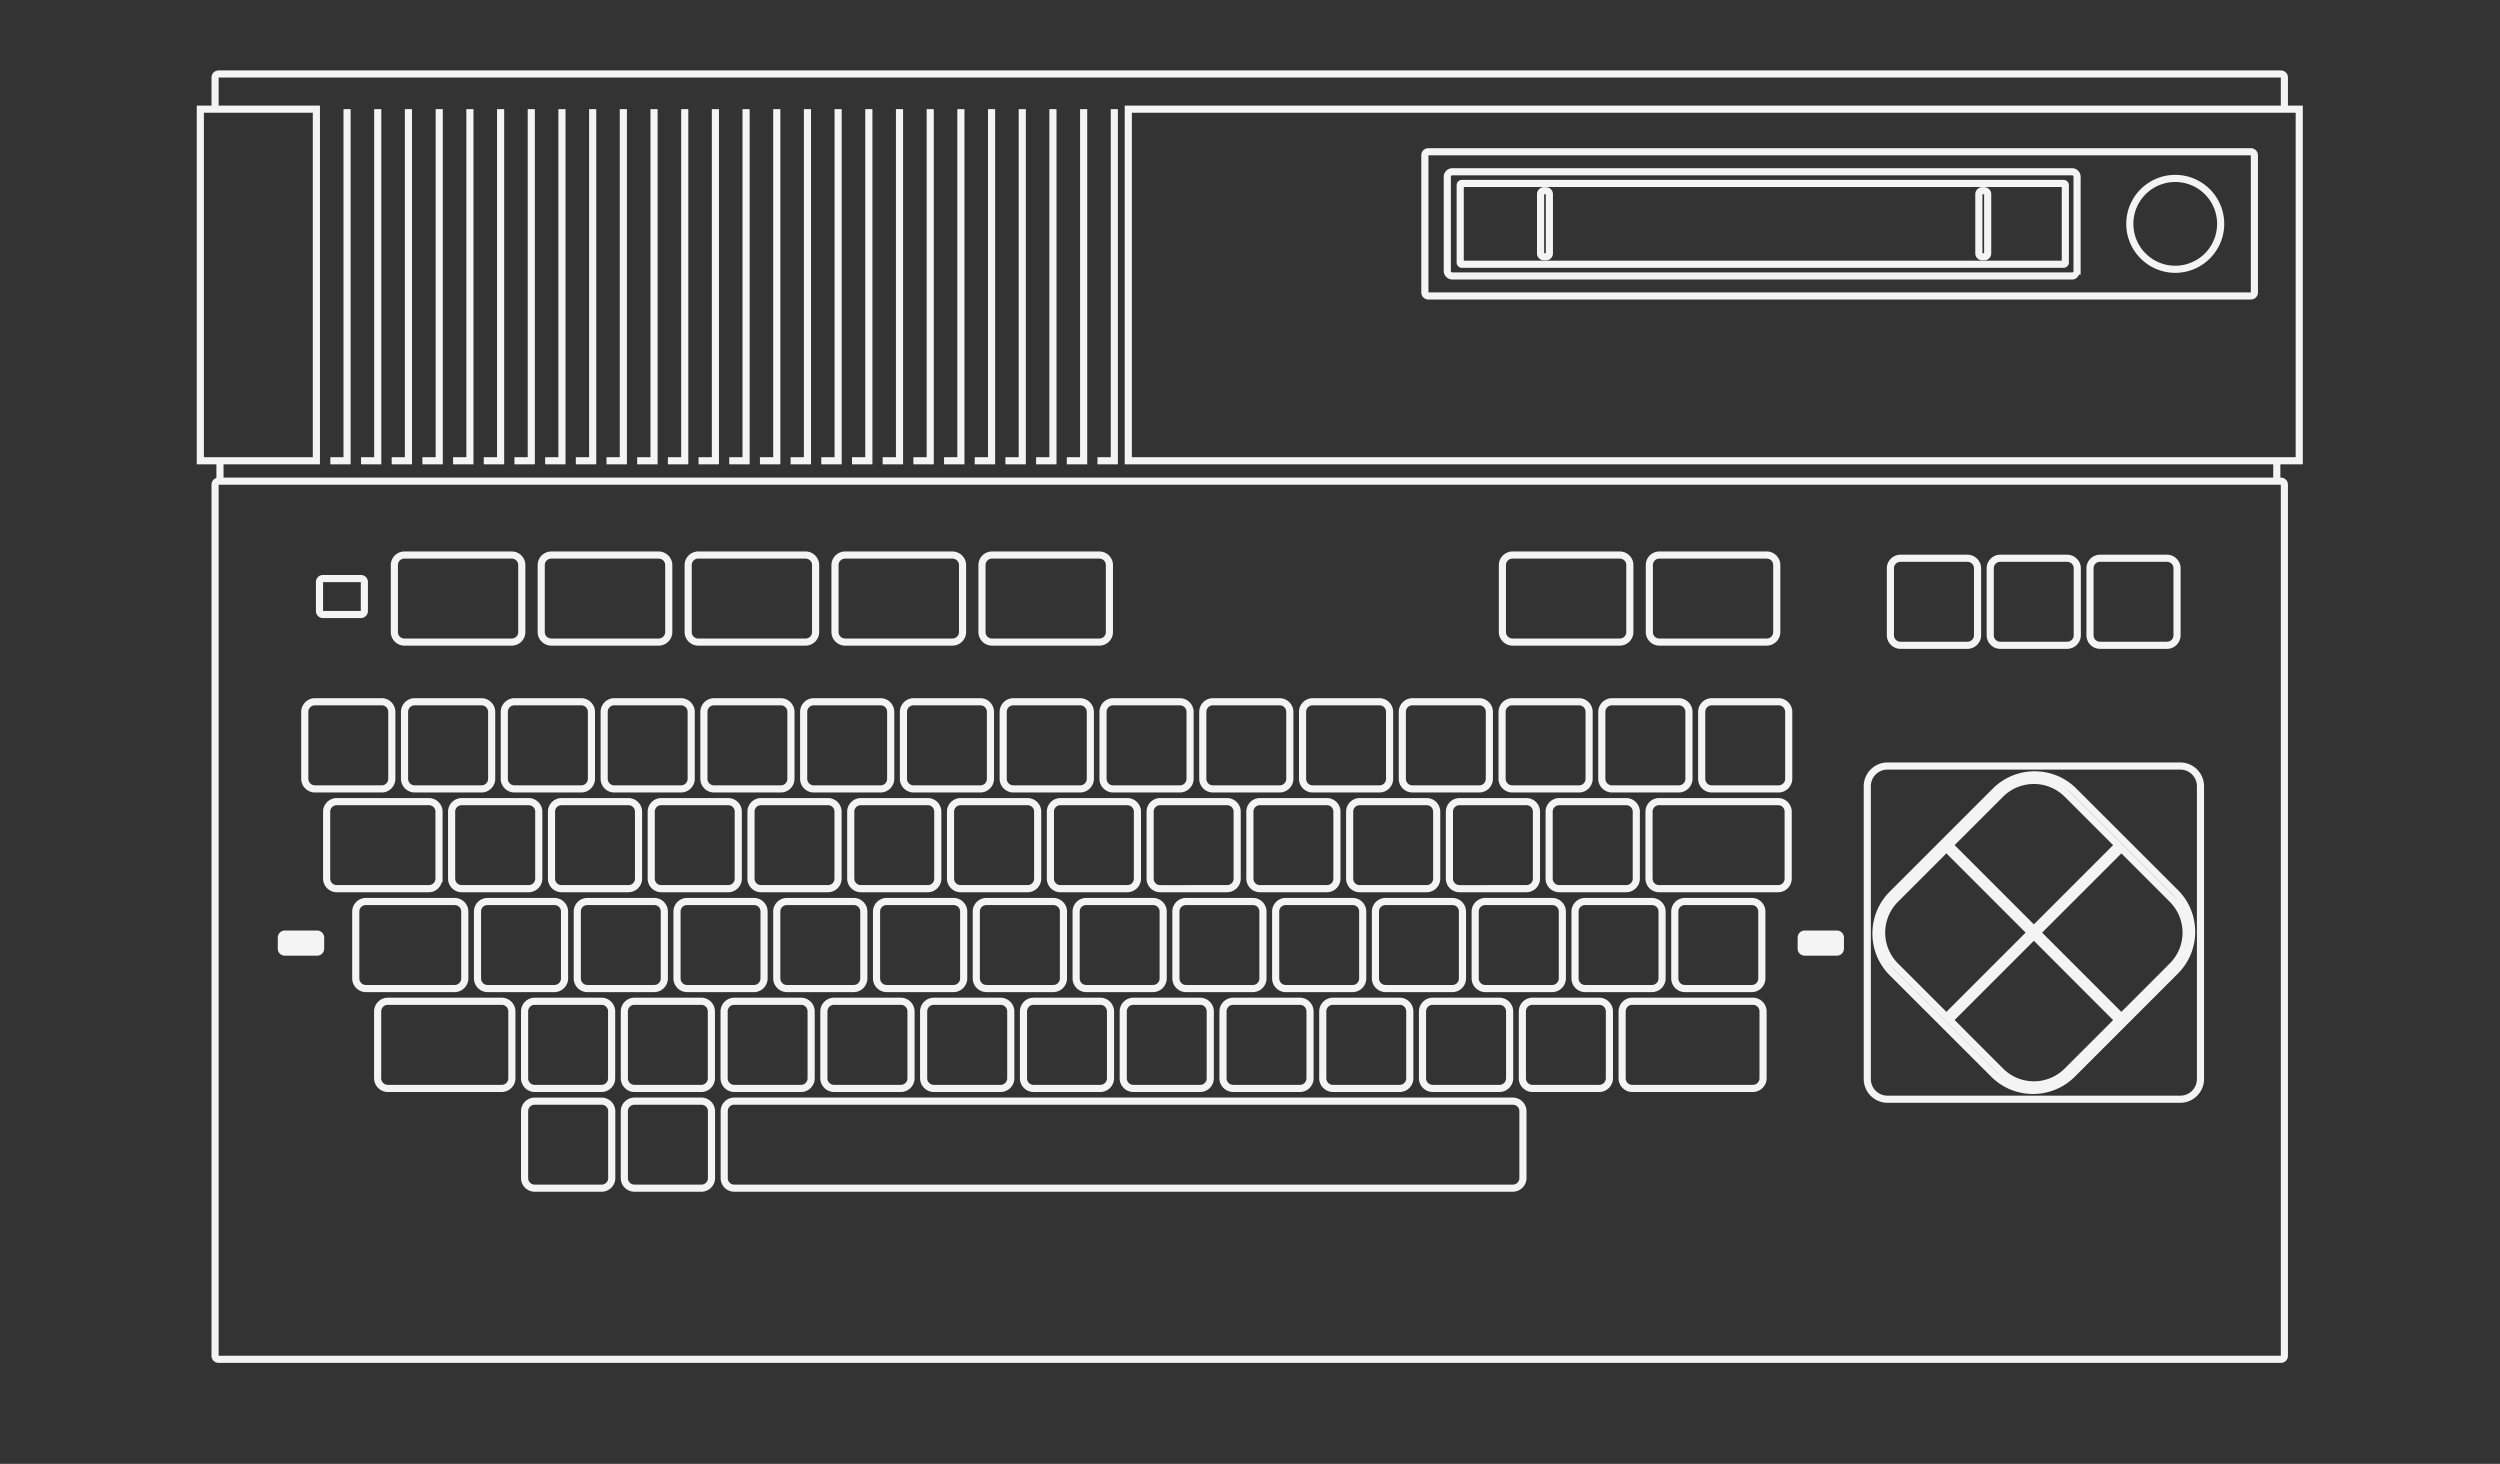 <svg version="1.2" baseProfile="tiny" xmlns="http://www.w3.org/2000/svg" width="598.189" height="350.26" xml:space="preserve">
    <rect width="100%" height="100%" fill="#333333" stroke="none"/>
    <g fill="#F4F4F4">
        <path d="M82.189 26.116v83.276h-3.15v1.708h4.859V26.116h-1.709zM47.081 25.262v85.837h29.476V25.262H47.081zm1.708 1.709h26.058v82.42H48.789v-82.42zM269.116 25.262v85.837h281.892V25.262H269.116zm1.708 1.709H549.3v82.42H270.824v-82.42zM89.532 26.116v83.276h-3.15v1.708h4.858V26.116h-1.708zM96.874 26.116v83.276h-3.15v1.708h4.859V26.116h-1.709zM104.243 26.116v83.276h-3.177v1.708h4.886V26.116h-1.709zM111.585 26.116v83.276h-3.177v1.708h4.886V26.116h-1.709zM118.928 26.116v83.276h-3.177v1.708h4.886V26.116h-1.709zM126.271 26.116v83.276h-3.177v1.708H127.98V26.116h-1.709zM133.611 26.116v83.276h-3.177v1.708h4.886V26.116h-1.709zM140.959 26.116v83.276h-3.177v1.708h4.886V26.116h-1.709zM148.298 26.116v83.276h-3.177v1.708h4.885V26.116h-1.708zM155.638 26.116v83.276h-3.177v1.708h4.886V26.116h-1.709zM162.985 26.116v83.276h-3.177v1.708h4.886V26.116h-1.709zM170.324 26.116v83.276h-3.178v1.708h4.886V26.116h-1.708zM177.663 26.116v83.276h-3.177v1.708h4.886V26.116h-1.709zM185.011 26.116v83.276h-3.177v1.708h4.886V26.116h-1.709zM192.35 26.116v83.276h-3.178v1.708h4.886V26.116h-1.708zM199.689 26.116v83.276h-3.177v1.708h4.886V26.116h-1.709zM207.037 26.116v83.276h-3.177v1.708h4.886V26.116h-1.709zM214.376 26.116v83.276h-3.178v1.708H216.085V26.116h-1.709zM221.724 26.116v83.276h-3.178v1.708h4.886V26.116h-1.708zM229.063 26.116v83.276h-3.177v1.708h4.886V26.116h-1.709zM236.402 26.116v83.276h-3.178v1.708H238.111V26.116h-1.709zM243.749 26.116v83.276h-3.177v1.708h4.886V26.116h-1.709zM251.088 26.116v83.276h-3.177v1.708h4.886V26.116h-1.709zM258.436 26.116v83.276h-3.177v1.708h4.886V26.116h-1.709zM265.775 26.116v83.276h-3.178v1.708h4.886V26.116h-1.708z"/>
        <path d="M341.737 35.461c-.906 0-1.656.749-1.656 1.655v32.893c0 .905.75 1.656 1.656 1.656H538.62c.906 0 1.655-.75 1.655-1.656V37.116c0-.905-.749-1.655-1.655-1.655H341.737zm.054 1.708h196.772v32.787H341.791V37.169z"/>
        <path d="M347.53 40.24c-1.128 0-2.082.928-2.082 2.056V64.83c0 1.128.954 2.056 2.082 2.056h148.261c.799 0 1.368-.527 1.708-1.201h.348V42.296a2.064 2.064 0 0 0-2.056-2.056H347.53zm0 1.709h148.261c.205 0 .347.142.347.347V64.83a.331.331 0 0 1-.347.347H347.53c-.204 0-.373-.143-.373-.347V42.296c0-.205.169-.347.373-.347z"/>
        <path d="M349.794 43.043c-.684 0-1.255.568-1.255 1.255v18.529c0 .687.571 1.255 1.255 1.255h143.988c.686 0 1.256-.571 1.256-1.255V44.298c0-.685-.57-1.255-1.256-1.255H349.794zm.454 1.709H493.33v17.622H350.248V44.752zM520.482 41.842c-6.465 0-11.721 5.257-11.721 11.722 0 6.464 5.255 11.721 11.721 11.721 6.465 0 11.722-5.257 11.722-11.721 0-6.465-5.257-11.722-11.722-11.722zm0 1.709a9.999 9.999 0 0 1 10.013 10.013 9.999 9.999 0 0 1-10.013 10.012 9.997 9.997 0 0 1-10.012-10.012 9.998 9.998 0 0 1 10.012-10.013z"/>
    </g>
    <path fill="#F4F4F4" d="M52.287 114.276c-.906 0-1.682.748-1.682 1.655V324.45c0 .906.774 1.656 1.682 1.656h493.505c.906 0 1.656-.751 1.656-1.656V115.932c0-.905-.752-1.655-1.656-1.655H52.287zm.026 1.709h493.429V324.4H52.313V115.985zM52.287 16.852c-.907 0-1.682.749-1.682 1.655v7.716h1.708V18.56h493.429v7.45h1.708v-7.503c0-.906-.752-1.656-1.658-1.656H52.279l.008.001z"/>
    <path fill="#F4F4F4" d="M75.354 167.06c-1.795 0-3.284 1.487-3.284 3.284v15.993c0 1.796 1.487 3.284 3.284 3.284h15.993c1.796 0 3.258-1.487 3.258-3.284V170.344c0-1.795-1.462-3.284-3.258-3.284H75.354zm0 1.708h15.993c.874 0 1.549.704 1.549 1.576v15.993c0 .872-.677 1.575-1.549 1.575H75.354a1.573 1.573 0 0 1-1.575-1.575v-15.993c0-.874.702-1.576 1.575-1.576zM99.224 167.06c-1.795 0-3.284 1.487-3.284 3.284v15.993c0 1.796 1.487 3.284 3.284 3.284h15.993c1.796 0 3.284-1.487 3.284-3.284v-15.993c0-1.796-1.489-3.284-3.284-3.284H99.224zm0 1.708h15.993c.874 0 1.575.704 1.575 1.576v15.993c0 .872-.702 1.575-1.575 1.575H99.224a1.572 1.572 0 0 1-1.575-1.575v-15.993a1.57 1.57 0 0 1 1.575-1.576zM123.093 167.06c-1.794 0-3.284 1.487-3.284 3.284v15.993c0 1.795 1.487 3.284 3.284 3.284h15.993c1.795 0 3.284-1.487 3.284-3.284v-15.993c0-1.795-1.488-3.284-3.284-3.284h-15.993zm0 1.708h15.993c.873 0 1.575.704 1.575 1.576v15.993c0 .872-.703 1.575-1.575 1.575h-15.993a1.572 1.572 0 0 1-1.575-1.575v-15.993c0-.874.703-1.576 1.575-1.576zM146.965 167.06c-1.794 0-3.256 1.487-3.256 3.284v15.993c0 1.796 1.46 3.284 3.256 3.284h15.994c1.796 0 3.284-1.487 3.284-3.284v-15.993c0-1.796-1.489-3.284-3.284-3.284h-15.994zm0 1.708h15.994c.874 0 1.575.704 1.575 1.576v15.993c0 .872-.702 1.575-1.575 1.575h-15.994c-.872 0-1.548-.704-1.548-1.575v-15.993c0-.874.674-1.576 1.548-1.576zM170.828 167.06c-1.794 0-3.257 1.487-3.257 3.284v15.993c0 1.795 1.46 3.284 3.257 3.284h16.02c1.795 0 3.257-1.487 3.257-3.284v-15.993c0-1.795-1.462-3.284-3.257-3.284h-16.02zm0 1.708h16.02c.874 0 1.548.704 1.548 1.576v15.993c0 .872-.676 1.575-1.548 1.575h-16.02c-.873 0-1.548-.704-1.548-1.575v-15.993c0-.874.675-1.576 1.548-1.576zM194.699 167.06c-1.795 0-3.257 1.487-3.257 3.284v15.993c0 1.796 1.461 3.284 3.257 3.284h16.02c1.796 0 3.257-1.487 3.257-3.284v-15.993c0-1.796-1.462-3.284-3.257-3.284h-16.02zm0 1.708h16.02c.874 0 1.549.704 1.549 1.576v15.993c0 .872-.676 1.575-1.549 1.575h-16.02c-.872 0-1.548-.704-1.548-1.575v-15.993c0-.874.675-1.576 1.548-1.576zM218.597 167.06c-1.794 0-3.284 1.487-3.284 3.284v15.993c0 1.796 1.488 3.284 3.284 3.284h15.993c1.795 0 3.257-1.487 3.257-3.284v-15.993c0-1.796-1.463-3.284-3.257-3.284h-15.993zm0 1.708h15.993c.872 0 1.548.704 1.548 1.576v15.993c0 .872-.678 1.575-1.548 1.575h-15.993a1.574 1.574 0 0 1-1.575-1.575v-15.993a1.571 1.571 0 0 1 1.575-1.576zM242.468 167.06c-1.794 0-3.284 1.487-3.284 3.284v15.993c0 1.796 1.489 3.284 3.284 3.284h15.993c1.795 0 3.284-1.487 3.284-3.284v-15.993c0-1.796-1.49-3.284-3.284-3.284h-15.993zm0 1.708h15.993c.871 0 1.576.704 1.576 1.576v15.993c0 .872-.705 1.575-1.576 1.575h-15.993a1.574 1.574 0 0 1-1.576-1.575v-15.993c0-.874.704-1.576 1.576-1.576zM266.331 167.06c-1.794 0-3.257 1.487-3.257 3.284v15.993c0 1.795 1.46 3.284 3.257 3.284h15.993c1.797 0 3.284-1.487 3.284-3.284v-15.993c0-1.796-1.488-3.284-3.284-3.284h-15.993zm0 1.708h15.993c.874 0 1.575.704 1.575 1.576v15.993c0 .872-.702 1.575-1.575 1.575h-15.993c-.873 0-1.548-.704-1.548-1.575v-15.993c-.001-.874.675-1.576 1.548-1.576zM290.202 167.06c-1.795 0-3.258 1.487-3.258 3.284v15.993c0 1.795 1.461 3.284 3.258 3.284h15.993c1.796 0 3.284-1.487 3.284-3.284v-15.993c0-1.795-1.488-3.284-3.284-3.284h-15.993zm0 1.708h15.993c.872 0 1.575.704 1.575 1.576v15.993c0 .872-.704 1.575-1.575 1.575h-15.993c-.873 0-1.549-.704-1.549-1.575v-15.993c0-.874.676-1.576 1.549-1.576zM454.755 132.723c-1.795 0-3.283 1.462-3.283 3.257v16.018c0 1.796 1.488 3.257 3.283 3.257h15.993c1.794 0 3.284-1.46 3.284-3.257V135.98c0-1.796-1.489-3.257-3.284-3.257h-15.993zm0 1.708h15.993c.871 0 1.575.677 1.575 1.549v16.018c0 .874-.704 1.549-1.575 1.549h-15.993c-.875 0-1.575-.675-1.575-1.549V135.98c0-.874.702-1.549 1.575-1.549zM478.618 132.723a3.261 3.261 0 0 0-3.258 3.257v16.018a3.261 3.261 0 0 0 3.258 3.257h15.992c1.796 0 3.284-1.461 3.284-3.257V135.98c0-1.795-1.486-3.257-3.284-3.257h-15.992zm0 1.708h15.992c.874 0 1.576.676 1.576 1.549v16.018c0 .874-.702 1.549-1.576 1.549h-15.992a1.527 1.527 0 0 1-1.549-1.549V135.98c0-.873.678-1.549 1.549-1.549zM502.489 132.723a3.263 3.263 0 0 0-3.258 3.257v16.018a3.263 3.263 0 0 0 3.258 3.257h16.02a3.262 3.262 0 0 0 3.258-3.257V135.98a3.262 3.262 0 0 0-3.258-3.257h-16.02zm0 1.708h16.02c.871 0 1.549.677 1.549 1.549v16.018c0 .874-.678 1.549-1.549 1.549h-16.02a1.527 1.527 0 0 1-1.549-1.549V135.98c0-.873.679-1.549 1.549-1.549zM314.073 167.06c-1.796 0-3.257 1.487-3.257 3.284v15.993c0 1.796 1.46 3.284 3.257 3.284h16.021c1.793 0 3.256-1.487 3.256-3.284v-15.993c0-1.796-1.463-3.284-3.256-3.284h-16.021zm0 1.708h16.021c.872 0 1.548.704 1.548 1.576v15.993c0 .871-.68 1.575-1.548 1.575h-16.021c-.872 0-1.549-.704-1.549-1.575v-15.993c0-.872.677-1.576 1.549-1.576zM337.944 167.06c-1.794 0-3.258 1.487-3.258 3.284v15.993c0 1.795 1.46 3.284 3.258 3.284h16.02c1.796 0 3.258-1.487 3.258-3.284v-15.993c0-1.795-1.462-3.284-3.258-3.284h-16.02zm0 1.708h16.02c.873 0 1.549.704 1.549 1.576v15.993c0 .872-.678 1.575-1.549 1.575h-16.02c-.873 0-1.548-.704-1.548-1.575v-15.993c0-.874.675-1.576 1.548-1.576zM361.841 167.06c-1.794 0-3.284 1.487-3.284 3.284v15.993c0 1.796 1.488 3.284 3.284 3.284h15.992c1.798 0 3.258-1.487 3.258-3.284v-15.993c0-1.795-1.462-3.284-3.258-3.284h-15.992zm0 1.708h15.992c.875 0 1.549.704 1.549 1.576v15.993c0 .872-.675 1.575-1.549 1.575h-15.992a1.574 1.574 0 0 1-1.576-1.575v-15.993c0-.872.703-1.576 1.576-1.576zM385.703 167.06c-1.794 0-3.284 1.487-3.284 3.284v15.993c0 1.795 1.489 3.284 3.284 3.284h15.993c1.797 0 3.284-1.487 3.284-3.284v-15.993c0-1.795-1.488-3.284-3.284-3.284h-15.993zm0 1.708h15.993c.874 0 1.575.704 1.575 1.576v15.993c0 .872-.703 1.575-1.575 1.575h-15.993a1.574 1.574 0 0 1-1.575-1.575v-15.993c0-.874.702-1.576 1.575-1.576zM409.576 167.06c-1.796 0-3.258 1.487-3.258 3.284v15.993c0 1.796 1.461 3.284 3.258 3.284h15.993c1.793 0 3.283-1.487 3.283-3.284v-15.993c0-1.796-1.49-3.284-3.283-3.284h-15.993zm0 1.708h15.993c.871 0 1.575.704 1.575 1.576v15.993c0 .871-.706 1.575-1.575 1.575h-15.993c-.873 0-1.549-.704-1.549-1.575v-15.993c0-.872.676-1.576 1.549-1.576zM87.556 214.854c-1.795 0-3.284 1.463-3.284 3.258v15.992c0 1.797 1.489 3.284 3.284 3.284h21.227c1.795 0 3.284-1.487 3.284-3.284V218.112c0-1.795-1.487-3.258-3.284-3.258H87.556zm0 1.709h21.227c.873 0 1.575.678 1.575 1.549v15.992c0 .874-.702 1.576-1.575 1.576H87.556a1.57 1.57 0 0 1-1.575-1.576v-15.992c-.001-.873.704-1.549 1.575-1.549zM116.659 214.854a3.26 3.26 0 0 0-3.257 3.258v15.992c0 1.796 1.46 3.284 3.257 3.284h15.993c1.795 0 3.285-1.487 3.285-3.284v-15.992c0-1.797-1.489-3.258-3.285-3.258h-15.993zm0 1.709h15.993c.874 0 1.576.676 1.576 1.549v15.992c0 .873-.702 1.576-1.576 1.576h-15.993c-.873 0-1.549-.704-1.549-1.576v-15.992c0-.875.676-1.549 1.549-1.549zM140.532 214.854a3.262 3.262 0 0 0-3.258 3.258v15.992c0 1.795 1.461 3.284 3.258 3.284h16.02c1.795 0 3.257-1.487 3.257-3.284v-15.992a3.262 3.262 0 0 0-3.257-3.258h-16.02zm0 1.709h16.02c.873 0 1.548.676 1.548 1.549v15.992c0 .873-.676 1.576-1.548 1.576h-16.02c-.873 0-1.549-.704-1.549-1.576v-15.992c0-.875.677-1.549 1.549-1.549zM164.395 214.854a3.261 3.261 0 0 0-3.257 3.258v15.992c0 1.796 1.461 3.284 3.257 3.284h16.02c1.796 0 3.258-1.487 3.258-3.284v-15.992a3.262 3.262 0 0 0-3.258-3.258h-16.02zm0 1.709h16.02c.874 0 1.549.676 1.549 1.549v15.992c0 .873-.675 1.576-1.549 1.576h-16.02c-.873 0-1.549-.704-1.549-1.576v-15.992c0-.875.675-1.549 1.549-1.549zM188.292 214.854c-1.794 0-3.284 1.461-3.284 3.258v15.992c0 1.795 1.488 3.284 3.284 3.284h15.993c1.795 0 3.257-1.487 3.257-3.284v-15.992a3.262 3.262 0 0 0-3.257-3.258h-15.993zm0 1.709h15.993c.873 0 1.548.676 1.548 1.549v15.992c0 .873-.676 1.576-1.548 1.576h-15.993a1.572 1.572 0 0 1-1.575-1.576v-15.992c-.001-.875.702-1.549 1.575-1.549zM212.163 214.854c-1.796 0-3.284 1.461-3.284 3.258v15.992c0 1.796 1.487 3.284 3.284 3.284h15.993c1.796 0 3.285-1.487 3.285-3.284v-15.992c0-1.797-1.488-3.258-3.285-3.258h-15.993zm0 1.709h15.993c.874 0 1.576.676 1.576 1.549v15.992c0 .873-.702 1.576-1.576 1.576h-15.993a1.572 1.572 0 0 1-1.575-1.576v-15.992c0-.875.702-1.549 1.575-1.549zM236.034 214.854c-1.794 0-3.284 1.461-3.284 3.258v15.992c0 1.797 1.489 3.284 3.284 3.284h15.993c1.796 0 3.284-1.487 3.284-3.284v-15.992c0-1.797-1.488-3.258-3.284-3.258h-15.993zm0 1.709h15.993c.874 0 1.575.676 1.575 1.549v15.992c0 .873-.702 1.576-1.575 1.576h-15.993a1.574 1.574 0 0 1-1.575-1.576v-15.992c0-.875.704-1.549 1.575-1.549zM259.897 214.854a3.262 3.262 0 0 0-3.257 3.258v15.992c0 1.796 1.462 3.284 3.257 3.284h15.993c1.794 0 3.284-1.487 3.284-3.284v-15.992c0-1.797-1.489-3.258-3.284-3.258h-15.993zm0 1.709h15.993c.871 0 1.576.676 1.576 1.549v15.992c0 .873-.705 1.576-1.576 1.576h-15.993c-.871 0-1.549-.704-1.549-1.576v-15.992c0-.875.677-1.549 1.549-1.549zM283.769 214.854a3.262 3.262 0 0 0-3.258 3.258v15.992c0 1.795 1.461 3.284 3.258 3.284h16.019c1.796 0 3.258-1.487 3.258-3.284v-15.992a3.262 3.262 0 0 0-3.258-3.258h-16.019zm0 1.709h16.019c.875 0 1.549.676 1.549 1.549v15.992c0 .873-.676 1.576-1.549 1.576h-16.019c-.873 0-1.549-.704-1.549-1.576v-15.992c0-.875.676-1.549 1.549-1.549zM307.64 214.854a3.26 3.26 0 0 0-3.257 3.258v15.992c0 1.795 1.461 3.284 3.257 3.284h16.02c1.795 0 3.256-1.487 3.256-3.284v-15.992a3.261 3.261 0 0 0-3.256-3.258h-16.02zm0 1.709h16.02c.874 0 1.548.676 1.548 1.549v15.992c0 .873-.676 1.576-1.548 1.576h-16.02c-.871 0-1.549-.704-1.549-1.576v-15.992c0-.875.678-1.549 1.549-1.549zM331.536 214.854c-1.795 0-3.283 1.461-3.283 3.258v15.992c0 1.796 1.488 3.284 3.283 3.284h15.994c1.795 0 3.257-1.487 3.257-3.284v-15.992a3.261 3.261 0 0 0-3.257-3.258h-15.994zm0 1.709h15.994c.872 0 1.548.676 1.548 1.549v15.992c0 .872-.678 1.576-1.548 1.576h-15.994a1.572 1.572 0 0 1-1.574-1.576v-15.992c0-.875.701-1.549 1.574-1.549zM355.407 214.854c-1.794 0-3.284 1.461-3.284 3.258v15.992c0 1.795 1.489 3.284 3.284 3.284H371.4c1.796 0 3.284-1.487 3.284-3.284v-15.992c0-1.795-1.488-3.258-3.284-3.258h-15.993zm0 1.709H371.4c.873 0 1.575.676 1.575 1.549v15.992c0 .873-.702 1.576-1.575 1.576h-15.993a1.572 1.572 0 0 1-1.574-1.576v-15.992c0-.875.702-1.549 1.574-1.549zM379.271 214.854a3.263 3.263 0 0 0-3.258 3.258v15.992c0 1.796 1.462 3.284 3.258 3.284h15.993c1.796 0 3.284-1.487 3.284-3.284v-15.992c0-1.795-1.488-3.258-3.284-3.258h-15.993zm0 1.709h15.993c.872 0 1.575.676 1.575 1.549v15.992c0 .873-.703 1.576-1.575 1.576h-15.993c-.873 0-1.549-.704-1.549-1.576v-15.992c0-.875.675-1.549 1.549-1.549zM403.141 214.854a3.263 3.263 0 0 0-3.257 3.258v15.992c0 1.795 1.462 3.284 3.257 3.284h16.021c1.796 0 3.258-1.487 3.258-3.284v-15.992a3.263 3.263 0 0 0-3.258-3.258h-16.021zm0 1.709h16.021c.872 0 1.548.676 1.548 1.549v15.992c0 .873-.676 1.576-1.548 1.576h-16.021c-.872 0-1.548-.704-1.548-1.576v-15.992c0-.875.676-1.549 1.548-1.549zM92.79 238.725c-1.796 0-3.284 1.487-3.284 3.284v15.992c0 1.796 1.488 3.285 3.284 3.285h27.26c1.795 0 3.284-1.488 3.284-3.285v-15.992c0-1.796-1.487-3.284-3.284-3.284H92.79zm0 1.708h27.26c.872 0 1.575.704 1.575 1.576v15.992c0 .874-.703 1.577-1.575 1.577H92.79a1.574 1.574 0 0 1-1.576-1.577v-15.992c0-.872.704-1.576 1.576-1.576zM127.925 238.725c-1.795 0-3.257 1.487-3.257 3.284v15.992c0 1.796 1.461 3.285 3.257 3.285h16.02c1.796 0 3.257-1.488 3.257-3.285v-15.992c0-1.796-1.46-3.284-3.257-3.284h-16.02zm0 1.708h16.02c.872 0 1.548.704 1.548 1.576v15.992c0 .874-.675 1.577-1.548 1.577h-16.02c-.873 0-1.548-.704-1.548-1.577v-15.992c0-.872.677-1.576 1.548-1.576zM151.793 238.725c-1.796 0-3.257 1.487-3.257 3.284v15.992c0 1.796 1.46 3.285 3.257 3.285h16.019c1.796 0 3.258-1.488 3.258-3.285v-15.992c0-1.796-1.461-3.284-3.258-3.284h-16.019zm0 1.708h16.019c.873 0 1.548.704 1.548 1.576v15.992c0 .874-.675 1.577-1.548 1.577h-16.019c-.873 0-1.549-.704-1.549-1.577v-15.992c0-.872.677-1.576 1.549-1.576zM175.69 238.725c-1.796 0-3.284 1.489-3.284 3.284v15.992c0 1.796 1.488 3.285 3.284 3.285h15.993c1.796 0 3.257-1.488 3.257-3.285v-15.992c0-1.796-1.46-3.284-3.257-3.284H175.69zm0 1.708h15.993c.873 0 1.549.704 1.549 1.576v15.992c0 .874-.675 1.577-1.549 1.577H175.69a1.572 1.572 0 0 1-1.575-1.577v-15.992c0-.873.701-1.576 1.575-1.576zM199.561 238.725c-1.796 0-3.284 1.489-3.284 3.284v15.992c0 1.796 1.487 3.285 3.284 3.285h15.993c1.796 0 3.284-1.488 3.284-3.285v-15.992c0-1.796-1.487-3.284-3.284-3.284h-15.993zm0 1.708h15.993c.873 0 1.575.704 1.575 1.576v15.992c0 .874-.702 1.577-1.575 1.577h-15.993a1.573 1.573 0 0 1-1.575-1.577v-15.992a1.571 1.571 0 0 1 1.575-1.576zM223.432 238.725c-1.796 0-3.284 1.489-3.284 3.284v15.992c0 1.796 1.488 3.285 3.284 3.285h15.993c1.796 0 3.284-1.488 3.284-3.285v-15.992c0-1.796-1.488-3.284-3.284-3.284h-15.993zm0 1.708h15.993c.873 0 1.575.704 1.575 1.576v15.992c0 .874-.702 1.577-1.575 1.577h-15.993a1.573 1.573 0 0 1-1.575-1.577v-15.992c0-.873.702-1.576 1.575-1.576zM247.294 238.725c-1.795 0-3.257 1.487-3.257 3.284v15.992c0 1.796 1.461 3.285 3.257 3.285h15.994c1.795 0 3.284-1.488 3.284-3.285v-15.992c0-1.795-1.488-3.284-3.284-3.284h-15.994zm0 1.708h15.994c.872 0 1.576.704 1.576 1.576v15.992c0 .874-.704 1.577-1.576 1.577h-15.994c-.873 0-1.548-.704-1.548-1.577v-15.992c0-.872.677-1.576 1.548-1.576zM271.166 238.725c-1.795 0-3.257 1.487-3.257 3.284v15.992c0 1.797 1.461 3.285 3.257 3.285h16.02c1.796 0 3.257-1.488 3.257-3.285v-15.992c0-1.795-1.46-3.284-3.257-3.284h-16.02zm0 1.708h16.02c.873 0 1.549.704 1.549 1.576v15.992c0 .874-.677 1.577-1.549 1.577h-16.02c-.871 0-1.548-.704-1.548-1.577v-15.992c0-.872.676-1.576 1.548-1.576zM295.063 238.725c-1.796 0-3.284 1.487-3.284 3.284v15.992c0 1.796 1.487 3.285 3.284 3.285h15.993c1.795 0 3.257-1.488 3.257-3.285v-15.992c0-1.795-1.46-3.284-3.257-3.284h-15.993zm0 1.708h15.993c.872 0 1.548.704 1.548 1.576v15.992c0 .874-.676 1.577-1.548 1.577h-15.993a1.573 1.573 0 0 1-1.575-1.577v-15.992c0-.872.703-1.576 1.575-1.576zM318.934 238.725c-1.795 0-3.283 1.487-3.283 3.284v15.992c0 1.797 1.488 3.285 3.283 3.285h15.993c1.796 0 3.258-1.488 3.258-3.285v-15.992c0-1.795-1.46-3.284-3.258-3.284h-15.993zm0 1.708h15.993c.873 0 1.55.704 1.55 1.576v15.992c0 .874-.677 1.577-1.55 1.577h-15.993a1.572 1.572 0 0 1-1.574-1.577v-15.992a1.572 1.572 0 0 1 1.574-1.576zM342.797 238.725c-1.795 0-3.283 1.487-3.283 3.284v15.992c0 1.796 1.488 3.285 3.283 3.285h15.993c1.796 0 3.284-1.488 3.284-3.285V242.008c0-1.795-1.487-3.284-3.284-3.284h-15.993zm0 1.708h15.993c.872 0 1.576.704 1.576 1.576v15.992c0 .874-.704 1.577-1.576 1.577h-15.993a1.573 1.573 0 0 1-1.575-1.577v-15.992c0-.872.704-1.576 1.575-1.576zM366.669 238.725c-1.796 0-3.258 1.487-3.258 3.284v15.992c0 1.797 1.462 3.285 3.258 3.285h15.992c1.795 0 3.284-1.488 3.284-3.285v-15.992c0-1.795-1.487-3.284-3.284-3.284h-15.992zm0 1.708h15.992c.873 0 1.575.704 1.575 1.576v15.992c0 .874-.702 1.577-1.575 1.577h-15.992c-.874 0-1.55-.704-1.55-1.577v-15.992c0-.872.678-1.576 1.55-1.576zM390.539 238.725c-1.795 0-3.257 1.487-3.257 3.284v15.992c0 1.796 1.462 3.285 3.257 3.285h28.89c1.795 0 3.283-1.488 3.283-3.285v-15.992c0-1.795-1.486-3.284-3.283-3.284h-28.89zm0 1.708h28.89c.872 0 1.574.704 1.574 1.576v15.992c0 .874-.702 1.577-1.574 1.577h-28.89c-.873 0-1.549-.704-1.549-1.577v-15.992c0-.872.678-1.576 1.549-1.576zM127.952 262.621c-1.795 0-3.284 1.462-3.284 3.258v16.02c0 1.796 1.488 3.258 3.284 3.258h15.993c1.796 0 3.284-1.462 3.284-3.258V265.88c0-1.796-1.487-3.258-3.284-3.258h-15.993zm0 1.71h15.993c.872 0 1.575.677 1.575 1.548v16.02c0 .873-.703 1.549-1.575 1.549h-15.993c-.872 0-1.575-.678-1.575-1.549v-16.02c0-.871.703-1.548 1.575-1.548zM151.818 262.621c-1.795 0-3.284 1.462-3.284 3.258v16.02c0 1.796 1.488 3.258 3.284 3.258h15.994c1.795 0 3.284-1.462 3.284-3.258v-16.02c0-1.796-1.489-3.258-3.284-3.258h-15.994zm0 1.71h15.994c.872 0 1.575.677 1.575 1.548v16.02c0 .873-.704 1.549-1.575 1.549h-15.994c-.872 0-1.575-.678-1.575-1.549v-16.02c0-.871.703-1.548 1.575-1.548zM175.69 262.621a3.261 3.261 0 0 0-3.257 3.258v16.02a3.261 3.261 0 0 0 3.257 3.258h186.279c1.796 0 3.284-1.462 3.284-3.258v-16.02c0-1.795-1.486-3.258-3.284-3.258H175.69zm0 1.71h186.279c.873 0 1.575.677 1.575 1.548v16.02c0 .873-.702 1.549-1.575 1.549H175.69a1.529 1.529 0 0 1-1.549-1.549v-16.02c0-.871.677-1.548 1.549-1.548zM80.588 190.956c-1.795 0-3.284 1.461-3.284 3.258v16.02c0 1.796 1.489 3.258 3.284 3.258h22.027c1.49 0 2.708-1.032 3.097-2.403h.187v-16.874c0-1.796-1.487-3.258-3.284-3.258H80.588v-.001zm0 1.709h22.027c.873 0 1.575.677 1.575 1.549v16.019c0 .873-.702 1.549-1.575 1.549H80.588c-.871 0-1.575-.678-1.575-1.549v-16.02c0-.872.704-1.548 1.575-1.548zM110.491 190.956c-1.795 0-3.284 1.461-3.284 3.258v16.02c0 1.796 1.488 3.258 3.284 3.258h15.993c1.796 0 3.284-1.462 3.284-3.258v-16.02c0-1.796-1.487-3.258-3.284-3.258h-15.993zm0 1.709h15.993c.873 0 1.575.677 1.575 1.549v16.02c0 .873-.702 1.549-1.575 1.549h-15.993c-.873 0-1.575-.677-1.575-1.549v-16.02c0-.873.703-1.549 1.575-1.549zM134.363 190.956a3.261 3.261 0 0 0-3.257 3.258v16.02a3.261 3.261 0 0 0 3.257 3.258h15.993c1.796 0 3.284-1.462 3.284-3.258v-16.02c0-1.796-1.487-3.258-3.284-3.258h-15.993zm0 1.709h15.993c.873 0 1.575.677 1.575 1.549v16.02c0 .873-.702 1.549-1.575 1.549h-15.993a1.527 1.527 0 0 1-1.548-1.549v-16.02c0-.873.676-1.549 1.548-1.549zM158.226 190.956a3.261 3.261 0 0 0-3.257 3.258v16.02a3.262 3.262 0 0 0 3.257 3.258h16.02a3.261 3.261 0 0 0 3.257-3.258v-16.02a3.261 3.261 0 0 0-3.257-3.258h-16.02zm0 1.709h16.02c.873 0 1.548.677 1.548 1.549v16.02c0 .873-.675 1.549-1.548 1.549h-16.02a1.526 1.526 0 0 1-1.548-1.549v-16.02c0-.874.675-1.549 1.548-1.549zM182.097 190.956a3.261 3.261 0 0 0-3.257 3.258v16.02a3.261 3.261 0 0 0 3.257 3.258h16.02a3.262 3.262 0 0 0 3.258-3.258v-16.02a3.262 3.262 0 0 0-3.258-3.258h-16.02zm0 1.709h16.02c.875 0 1.549.676 1.549 1.549v16.02c0 .873-.675 1.549-1.549 1.549h-16.02a1.527 1.527 0 0 1-1.548-1.549v-16.02c0-.873.676-1.549 1.548-1.549zM205.994 190.956c-1.796 0-3.284 1.462-3.284 3.258v16.02c0 1.795 1.487 3.258 3.284 3.258h15.993a3.261 3.261 0 0 0 3.257-3.258v-16.02a3.261 3.261 0 0 0-3.257-3.258h-15.993zm0 1.709h15.993c.873 0 1.548.677 1.548 1.549v16.02c0 .873-.675 1.549-1.548 1.549h-15.993c-.874 0-1.575-.676-1.575-1.549v-16.02c0-.874.701-1.549 1.575-1.549zM229.866 190.956c-1.795 0-3.284 1.461-3.284 3.258v16.02c0 1.796 1.488 3.258 3.284 3.258h15.993c1.796 0 3.285-1.462 3.285-3.258v-16.02c0-1.796-1.488-3.258-3.285-3.258h-15.993zm0 1.709h15.993c.873 0 1.576.676 1.576 1.549v16.02c0 .873-.704 1.549-1.576 1.549h-15.993c-.873 0-1.575-.677-1.575-1.549v-16.02c0-.873.703-1.549 1.575-1.549zM253.737 190.956a3.261 3.261 0 0 0-3.257 3.258v16.02a3.262 3.262 0 0 0 3.257 3.258h15.993c1.796 0 3.284-1.462 3.284-3.258v-16.02c0-1.796-1.487-3.258-3.284-3.258h-15.993zm0 1.709h15.993c.873 0 1.575.677 1.575 1.549v16.02c0 .873-.702 1.549-1.575 1.549h-15.993a1.528 1.528 0 0 1-1.548-1.549v-16.02a1.526 1.526 0 0 1 1.548-1.549zM277.6 190.956a3.262 3.262 0 0 0-3.258 3.258v16.02a3.262 3.262 0 0 0 3.258 3.258h15.993c1.796 0 3.284-1.462 3.284-3.258v-16.02c0-1.796-1.487-3.258-3.284-3.258H277.6zm0 1.709h15.993c.873 0 1.575.676 1.575 1.549v16.02c0 .873-.703 1.549-1.575 1.549H277.6a1.528 1.528 0 0 1-1.549-1.549v-16.02c0-.873.677-1.549 1.549-1.549zM301.472 190.956a3.262 3.262 0 0 0-3.258 3.258v16.02a3.262 3.262 0 0 0 3.258 3.258h16.02a3.262 3.262 0 0 0 3.257-3.258v-16.02a3.262 3.262 0 0 0-3.257-3.258h-16.02zm0 1.709h16.02c.873 0 1.548.676 1.548 1.549v16.02c0 .873-.677 1.549-1.548 1.549h-16.02a1.528 1.528 0 0 1-1.549-1.549v-16.02c0-.873.676-1.549 1.549-1.549zM325.343 190.956a3.262 3.262 0 0 0-3.258 3.258v16.02a3.262 3.262 0 0 0 3.258 3.258h16.019a3.263 3.263 0 0 0 3.259-3.258v-16.02a3.263 3.263 0 0 0-3.259-3.258h-16.019zm0 1.709h16.019c.873 0 1.55.676 1.55 1.549v16.02c0 .873-.677 1.549-1.55 1.549h-16.019c-.874 0-1.55-.677-1.55-1.549v-16.02c0-.873.676-1.549 1.55-1.549zM349.24 190.956c-1.796 0-3.284 1.461-3.284 3.258v16.02c0 1.796 1.486 3.258 3.284 3.258h15.993a3.264 3.264 0 0 0 3.258-3.258v-16.02a3.262 3.262 0 0 0-3.258-3.258H349.24zm0 1.709h15.993c.872 0 1.548.676 1.548 1.549v16.02c0 .873-.677 1.549-1.548 1.549H349.24c-.874 0-1.576-.678-1.576-1.549v-16.02c0-.873.703-1.549 1.576-1.549zM373.103 190.956c-1.795 0-3.283 1.461-3.283 3.258v16.02c0 1.796 1.486 3.258 3.283 3.258h15.993c1.794 0 3.284-1.461 3.284-3.258v-16.02c0-1.796-1.489-3.258-3.284-3.258h-15.993zm0 1.709h15.993c.873 0 1.575.677 1.575 1.549v16.02c0 .873-.704 1.549-1.575 1.549h-15.993c-.874 0-1.577-.677-1.577-1.549v-16.02c-.001-.873.704-1.549 1.577-1.549zM396.974 190.956a3.26 3.26 0 0 0-3.257 3.258v16.02a3.26 3.26 0 0 0 3.257 3.258h28.488a3.264 3.264 0 0 0 3.258-3.258v-16.02a3.262 3.262 0 0 0-3.258-3.258h-28.488zm0 1.709h28.488c.873 0 1.549.676 1.549 1.549v16.02c0 .873-.677 1.549-1.549 1.549h-28.488a1.528 1.528 0 0 1-1.548-1.549v-16.02c0-.873.676-1.549 1.548-1.549zM96.767 131.953a3.26 3.26 0 0 0-3.257 3.257v16.02a3.261 3.261 0 0 0 3.257 3.257h25.685a3.262 3.262 0 0 0 3.257-3.257v-16.02a3.261 3.261 0 0 0-3.257-3.257H96.767zm0 1.71h25.685c.871 0 1.548.675 1.548 1.548v16.02c0 .873-.677 1.549-1.548 1.549H96.767a1.526 1.526 0 0 1-1.548-1.549v-16.02c0-.874.676-1.548 1.548-1.548zM131.93 131.953c-1.796 0-3.284 1.461-3.284 3.257v16.02c0 1.794 1.488 3.257 3.284 3.257h25.658c1.795 0 3.284-1.461 3.284-3.257v-16.02c0-1.796-1.489-3.257-3.284-3.257H131.93zm0 1.71h25.658c.871 0 1.575.675 1.575 1.548v16.02c0 .873-.704 1.549-1.575 1.549H131.93c-.873 0-1.576-.676-1.576-1.549v-16.02c0-.874.704-1.548 1.576-1.548zM167.069 131.953a3.261 3.261 0 0 0-3.257 3.257v16.02a3.261 3.261 0 0 0 3.257 3.257h25.684a3.261 3.261 0 0 0 3.257-3.257v-16.02a3.261 3.261 0 0 0-3.257-3.257h-25.684zm0 1.71h25.684c.872 0 1.548.675 1.548 1.548v16.02c0 .873-.677 1.549-1.548 1.549h-25.684a1.527 1.527 0 0 1-1.549-1.549v-16.02a1.526 1.526 0 0 1 1.549-1.548zM202.227 131.953c-1.796 0-3.285 1.462-3.285 3.257v16.02c0 1.794 1.488 3.257 3.285 3.257h25.657c1.796 0 3.285-1.461 3.285-3.257v-16.02c0-1.796-1.489-3.257-3.285-3.257h-25.657zm0 1.71h25.657c.872 0 1.576.675 1.576 1.548v16.02c0 .873-.703 1.549-1.576 1.549h-25.657c-.874 0-1.576-.676-1.576-1.549v-16.02c0-.875.703-1.548 1.576-1.548zM237.367 131.953a3.261 3.261 0 0 0-3.257 3.257v16.02a3.262 3.262 0 0 0 3.257 3.257h25.685a3.261 3.261 0 0 0 3.257-3.257v-16.02a3.261 3.261 0 0 0-3.257-3.257h-25.685zm0 1.71h25.685c.873 0 1.548.674 1.548 1.548v16.02c0 .873-.676 1.549-1.548 1.549h-25.685a1.527 1.527 0 0 1-1.548-1.549v-16.02a1.525 1.525 0 0 1 1.548-1.548zM361.919 131.953c-1.795 0-3.283 1.461-3.283 3.257v16.02c0 1.796 1.488 3.257 3.283 3.257h25.657a3.26 3.26 0 0 0 3.257-3.257v-16.02a3.26 3.26 0 0 0-3.257-3.257h-25.657zm0 1.71h25.657c.874 0 1.548.674 1.548 1.548v16.02c0 .873-.674 1.549-1.548 1.549h-25.657c-.871 0-1.575-.676-1.575-1.549v-16.02c0-.873.704-1.548 1.575-1.548zM397.05 131.953a3.261 3.261 0 0 0-3.257 3.257v16.02a3.261 3.261 0 0 0 3.257 3.257h25.684a3.261 3.261 0 0 0 3.258-3.257v-16.02a3.261 3.261 0 0 0-3.258-3.257H397.05zm0 1.71h25.684c.873 0 1.549.674 1.549 1.548v16.02c0 .873-.676 1.549-1.549 1.549H397.05a1.527 1.527 0 0 1-1.548-1.549v-16.02c0-.873.678-1.548 1.548-1.548zM486.845 184.549a14.153 14.153 0 0 0-10.013 4.135l-24.675 24.675c-5.514 5.513-5.514 14.481 0 19.997l24.296 24.271c5.516 5.516 14.484 5.513 19.998 0l24.671-24.671c5.507-5.506 5.515-14.453.026-19.972l-.026-.026-24.297-24.269a14.067 14.067 0 0 0-9.986-4.139l.006-.001zm0 1.682c3.181 0 6.354 1.228 8.784 3.657l24.297 24.297a12.403 12.403 0 0 1 0 17.568l-24.671 24.669a12.4 12.4 0 0 1-17.567 0l-24.296-24.296a12.404 12.404 0 0 1 0-17.567l24.669-24.671a12.388 12.388 0 0 1 8.784-3.657z"/>
    <path fill="#F4F4F4" d="M486.657 185.882a12.08 12.08 0 0 0-8.569 3.551l-12.202 12.201-.16.16-.454.427.026.027-.16.133-12.201 12.201c-4.728 4.729-4.728 12.413 0 17.142l12.201 12.201.16.134-.026.026.454.427.16.16 12.202 12.201c4.727 4.729 12.413 4.729 17.141 0l12.199-12.201.16-.16.428-.427.16-.16 12.202-12.201c4.728-4.728 4.728-12.412 0-17.14l-12.202-12.202-.16-.16-.428-.427-.16-.161-12.199-12.199a12.088 12.088 0 0 0-8.571-3.551v-.002zm0 1.709a10.38 10.38 0 0 1 7.369 3.044l11.586 11.585-18.957 18.958L467.7 202.22l11.586-11.585a10.382 10.382 0 0 1 7.369-3.044h.002zm-20.931 16.607 18.957 18.956-18.957 18.957-11.588-11.587a10.416 10.416 0 0 1 0-14.738l11.586-11.594.002.006zm41.864 0 11.586 11.587a10.412 10.412 0 0 1 0 14.738l-11.584 11.593-18.96-18.959 18.96-18.957-.002-.002zm-20.933 20.906 18.957 18.983-11.588 11.586a10.408 10.408 0 0 1-14.738 0l-11.594-11.61 18.96-18.959h.003z"/>
    <path fill="#F4F4F4" d="M451.628 182.438c-3.129 0-5.687 2.558-5.687 5.687v70.061c0 3.129 2.558 5.687 5.687 5.687h70.059c3.132 0 5.687-2.558 5.687-5.687v-70.061c0-3.129-2.555-5.687-5.687-5.687h-70.059zm0 1.708h70.059a3.967 3.967 0 0 1 3.979 3.978v70.061a3.967 3.967 0 0 1-3.979 3.979h-70.059a3.97 3.97 0 0 1-3.979-3.979v-70.061a3.97 3.97 0 0 1 3.979-3.978zM77.25 137.584c-.908 0-1.655.75-1.655 1.656v6.968c0 .905.749 1.682 1.655 1.682h9.131c.907 0 1.655-.776 1.655-1.682v-6.968c0-.906-.748-1.656-1.655-1.656H77.25zm.053 1.709h9.024v6.889h-9.024v-6.889zM68.119 222.653c-.906 0-1.655.776-1.655 1.683v2.67c0 .905.75 1.655 1.655 1.655h7.796c.905 0 1.655-.747 1.655-1.655v-2.67c0-.907-.748-1.683-1.655-1.683h-7.796zM431.789 222.653c-.906 0-1.656.776-1.656 1.683v2.67c0 .905.751 1.655 1.656 1.655h7.769c.906 0 1.656-.747 1.656-1.655v-2.67c0-.906-.748-1.683-1.656-1.683h-7.769zM51.779 110.594v4.486h1.709v-4.486h-1.709zM543.927 110.329v4.699h1.709v-4.699h-1.709zM369.42 44.779c-.906 0-1.655.775-1.655 1.682v14.178c0 .906.749 1.655 1.655 1.655h.508c.905 0 1.654-.75 1.654-1.655V46.461c0-.905-.749-1.682-1.654-1.682h-.508zm.054 1.709h.4v14.098h-.4V46.488zM474.294 44.779c-.906 0-1.655.777-1.655 1.682v14.178c0 .905.749 1.655 1.655 1.655h.508c.906 0 1.655-.749 1.655-1.655V46.461c0-.906-.749-1.682-1.655-1.682h-.508zm.054 1.709h.4v14.098h-.4V46.488z"/>
</svg>
